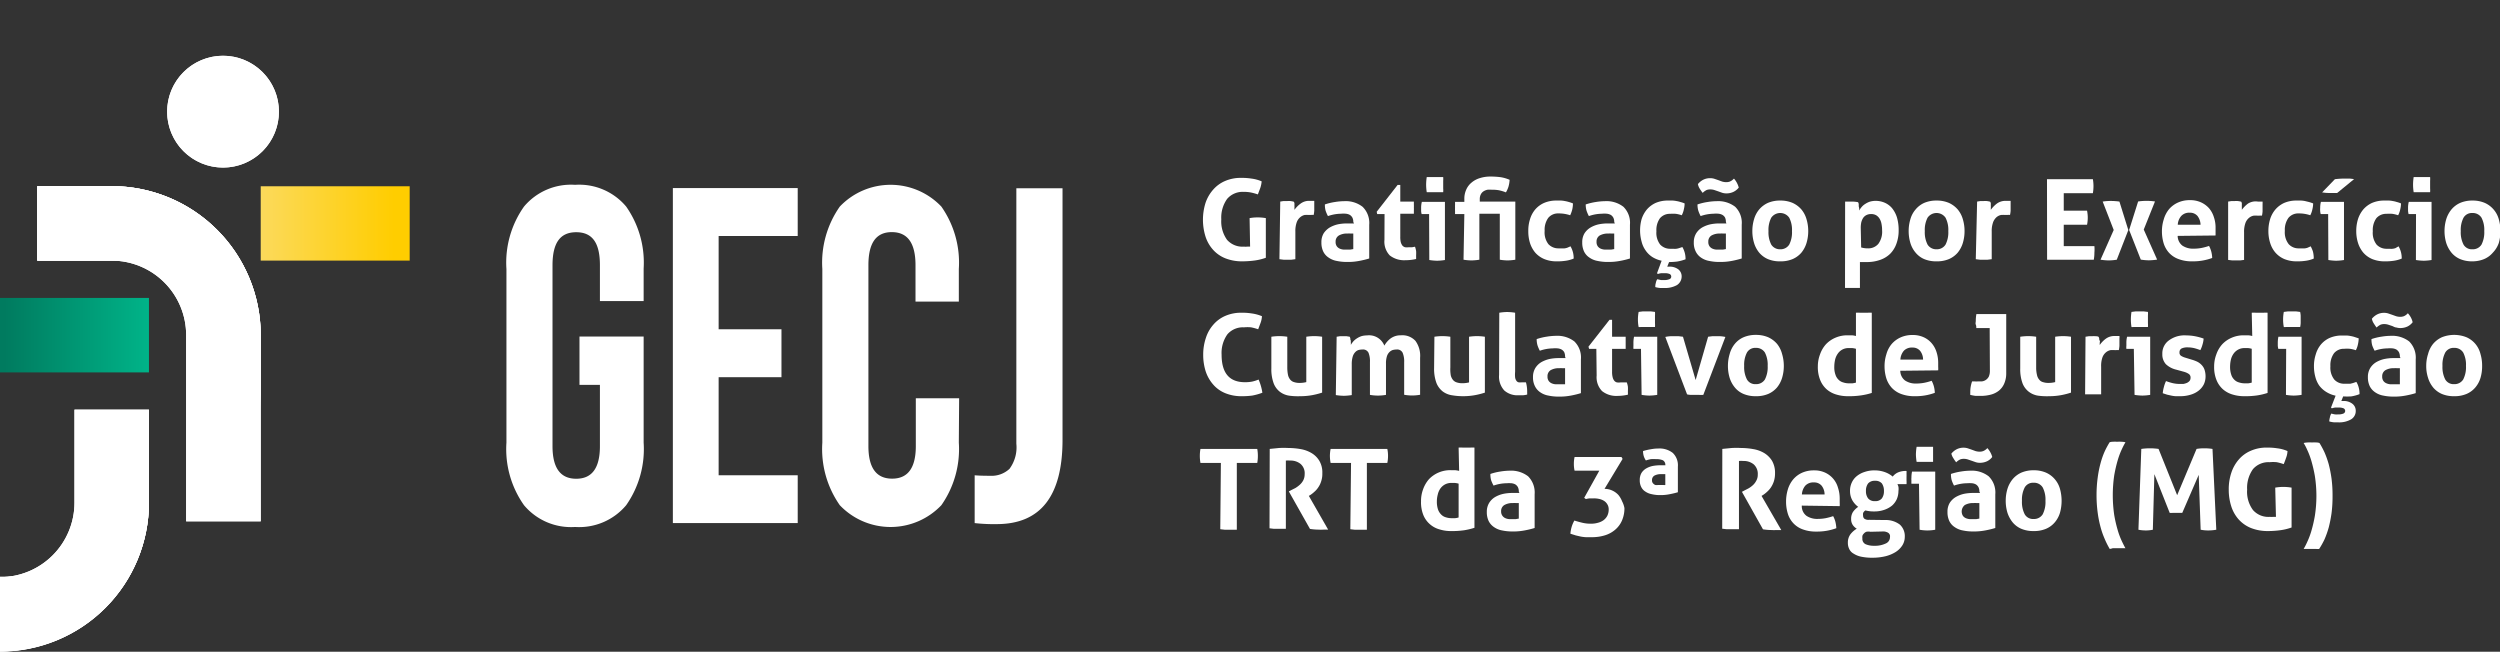 <svg id="Camada_1" data-name="Camada 1" xmlns="http://www.w3.org/2000/svg" xmlns:xlink="http://www.w3.org/1999/xlink" width="244.7" height="63.79" viewBox="0 0 244.7 63.79"><rect x="0" y="0" width="244.7" height="63.79" fill="#333333" stroke="none"/><defs><style>.cls-1{fill:#fff;}.cls-2{fill:none;}.cls-3{clip-path:url(#clip-path);}.cls-4{clip-path:url(#clip-path-2);}.cls-5{clip-path:url(#clip-path-3);}.cls-6{clip-path:url(#clip-path-4);}.cls-7{fill:url(#linear-gradient);}.cls-8{clip-path:url(#clip-path-5);}.cls-9{fill:url(#linear-gradient-2);}.cls-10{clip-path:url(#clip-path-6);}.cls-11{clip-path:url(#clip-path-7);}</style><clipPath id="clip-path" transform="translate(-1 1.73)"><path class="cls-1" d="M17.36,9.2a5.47,5.47,0,1,0,5.46-5.47A5.47,5.47,0,0,0,17.36,9.2"/></clipPath><clipPath id="clip-path-2" transform="translate(-1 1.73)"><path class="cls-1" d="M4.65,16.49v7.29h7.28a7.29,7.29,0,0,1,7.29,7.29V49.3h7.3V31.07A14.59,14.59,0,0,0,11.93,16.49Z"/></clipPath><clipPath id="clip-path-3" transform="translate(-1 1.73)"><path class="cls-1" d="M4.65,16.49v7.29h7.28c.26,0,.5,0,.75,0A14.57,14.57,0,0,1,26.52,38.36V31.07A14.59,14.59,0,0,0,11.93,16.49Z"/></clipPath><clipPath id="clip-path-4" transform="translate(-1 1.73)"><rect class="cls-2" x="1" y="27.43" width="14.58" height="7.29"/></clipPath><linearGradient id="linear-gradient" x1="-754.06" y1="585.1" x2="-752.6" y2="585.1" gradientTransform="matrix(9.62, 0, 0, -9.62, 7254.48, 5661.61)" gradientUnits="userSpaceOnUse"><stop offset="0" stop-color="#007b5f"/><stop offset="1" stop-color="#00b388"/></linearGradient><clipPath id="clip-path-5" transform="translate(-1 1.73)"><rect class="cls-2" x="26.52" y="16.49" width="14.58" height="7.29"/></clipPath><linearGradient id="linear-gradient-2" x1="-754.82" y1="585.27" x2="-753.35" y2="585.27" gradientTransform="matrix(9.83, 0, 0, -9.83, 7443.93, 5773.86)" gradientUnits="userSpaceOnUse"><stop offset="0" stop-color="#fbdb65"/><stop offset="1" stop-color="#ffcd00"/></linearGradient><clipPath id="clip-path-6" transform="translate(-1 1.73)"><path class="cls-1" d="M8.29,38.36v9.11A7.29,7.29,0,0,1,1,54.76v7.29A14.58,14.58,0,0,0,15.58,47.47V38.36Z"/></clipPath><clipPath id="clip-path-7" transform="translate(-1 1.73)"><path class="cls-1" d="M1.74,54.73c-.24,0-.49,0-.74,0v7.29A14.58,14.58,0,0,0,15.58,47.47V40.18A14.57,14.57,0,0,1,1.74,54.73"/></clipPath></defs><title>Logo-GECJ-TRT-RodapeMobile</title><path class="cls-1" d="M17.36,9.2a5.47,5.47,0,1,0,5.46-5.47A5.47,5.47,0,0,0,17.36,9.2" transform="translate(-1 1.73)"/><g class="cls-3"><rect class="cls-1" x="15.09" y="1.47" width="15.46" height="15.46" transform="translate(-0.82 20.57) rotate(-45)"/></g><path class="cls-1" d="M4.65,16.49v7.29h7.28a7.29,7.29,0,0,1,7.29,7.29V49.3h7.3V31.07A14.59,14.59,0,0,0,11.93,16.49Z" transform="translate(-1 1.73)"/><g class="cls-4"><rect class="cls-1" x="3.65" y="18.23" width="21.87" height="32.8"/></g><path class="cls-1" d="M4.65,16.49v7.29h7.28c.26,0,.5,0,.75,0A14.57,14.57,0,0,1,26.52,38.36V31.07A14.59,14.59,0,0,0,11.93,16.49Z" transform="translate(-1 1.73)"/><g class="cls-5"><rect class="cls-1" x="3.65" y="18.23" width="21.87" height="21.87"/></g><g class="cls-6"><rect class="cls-7" y="29.16" width="14.58" height="7.29"/></g><g class="cls-8"><rect class="cls-9" x="25.52" y="18.23" width="14.58" height="7.29"/></g><path class="cls-1" d="M8.29,38.36v9.11A7.29,7.29,0,0,1,1,54.76v7.29A14.58,14.58,0,0,0,15.58,47.47V38.36Z" transform="translate(-1 1.73)"/><g class="cls-10"><rect class="cls-1" y="40.1" width="14.58" height="23.69"/></g><path class="cls-1" d="M1.74,54.73c-.24,0-.49,0-.74,0v7.29A14.58,14.58,0,0,0,15.58,47.47V40.18A14.57,14.57,0,0,1,1.74,54.73" transform="translate(-1 1.73)"/><g class="cls-11"><rect class="cls-1" y="41.92" width="14.58" height="21.87"/></g><path class="cls-1" d="M64,31.21V41.6a9.57,9.57,0,0,1-1.71,6.12,6,6,0,0,1-5,2.13,6,6,0,0,1-5-2.13,9.51,9.51,0,0,1-1.72-6.12v-17a9.5,9.5,0,0,1,1.72-6.11,6,6,0,0,1,5-2.13,6,6,0,0,1,5,2.13A9.56,9.56,0,0,1,64,24.55v3.19H59.72V24.23C59.72,22.07,59,21,57.4,21s-2.32,1.08-2.32,3.24v17.7c0,2.13.77,3.19,2.32,3.19s2.32-1.06,2.32-3.19v-6h-2V31.21Z" transform="translate(-1 1.73)"/><path class="cls-1" d="M77.49,30.5v4.69H71.34v9.6h7.74v4.68H66.86V16.68H79.08v4.69H71.34V30.5Z" transform="translate(-1 1.73)"/><path class="cls-1" d="M94.85,41.6a9.57,9.57,0,0,1-1.71,6.12,6.86,6.86,0,0,1-9.94,0,9.57,9.57,0,0,1-1.71-6.12v-17a9.56,9.56,0,0,1,1.71-6.11,6.86,6.86,0,0,1,9.94,0,9.56,9.56,0,0,1,1.71,6.11v3.19H90.61V24.23c0-2.16-.77-3.24-2.32-3.24S86,22.07,86,24.23v17.7c0,2.13.77,3.19,2.32,3.19s2.32-1.06,2.32-3.19V37.25h4.24Z" transform="translate(-1 1.73)"/><path class="cls-1" d="M97.91,44.84a2.57,2.57,0,0,0,1.9-.68,3.53,3.53,0,0,0,.67-2.46v-25H105V41.32q0,8.25-6.44,8.25a16.68,16.68,0,0,1-2.16-.1V44.79C96.69,44.82,97.2,44.84,97.91,44.84Z" transform="translate(-1 1.73)"/><path class="cls-1" d="M123.31,19.62a4.29,4.29,0,0,1,.79-.07,4.56,4.56,0,0,1,.8.07V23.5a5.29,5.29,0,0,1-1.19.28,9.23,9.23,0,0,1-1.09.07,4.4,4.4,0,0,1-1.69-.3,3.2,3.2,0,0,1-1.21-.85,3.55,3.55,0,0,1-.73-1.29,5.54,5.54,0,0,1,0-3.26,3.77,3.77,0,0,1,.74-1.3,3.24,3.24,0,0,1,1.17-.86,3.86,3.86,0,0,1,1.59-.31,6.15,6.15,0,0,1,1,.07,3.7,3.7,0,0,1,1,.27,2.69,2.69,0,0,1-.13.64l-.24.64a5.27,5.27,0,0,0-.69-.19,3.51,3.51,0,0,0-.7-.06,2,2,0,0,0-1.62.69,3.14,3.14,0,0,0-.57,2,3.1,3.1,0,0,0,.56,2,2,2,0,0,0,1.65.67,1.72,1.72,0,0,0,.34,0l.27,0Z" transform="translate(-1 1.73)"/><path class="cls-1" d="M126.31,18l.31-.05H127a1.72,1.72,0,0,1,.32,0,2.84,2.84,0,0,1,.31.06.35.35,0,0,1,.07.15c0,.07,0,.15,0,.22a2,2,0,0,1,0,.24c0,.07,0,.14,0,.19a2.67,2.67,0,0,1,.6-.61,1.37,1.37,0,0,1,.87-.27h.26l.21,0,0,.25c0,.1,0,.2,0,.3s0,.26,0,.41a2.65,2.65,0,0,1-.06.42,1.12,1.12,0,0,0-.27,0h-.18a3.66,3.66,0,0,0-.42,0,1,1,0,0,0-.43.21,1.17,1.17,0,0,0-.35.49,2.52,2.52,0,0,0-.14.93v2.7l-.39.05h-.77l-.4-.05Z" transform="translate(-1 1.73)"/><path class="cls-1" d="M133.46,20a.89.89,0,0,0-.09-.43.75.75,0,0,0-.24-.26,1,1,0,0,0-.38-.12,2.6,2.6,0,0,0-.5,0,4,4,0,0,0-1.27.23,3.27,3.27,0,0,1-.23-.53,2.18,2.18,0,0,1-.07-.61,5.62,5.62,0,0,1,1-.24,6.12,6.12,0,0,1,.91-.08,2.69,2.69,0,0,1,1.78.55,2.21,2.21,0,0,1,.65,1.76v3.3a8.66,8.66,0,0,1-.94.23,5.83,5.83,0,0,1-1.24.11,4.74,4.74,0,0,1-1-.1,2,2,0,0,1-.8-.33,1.48,1.48,0,0,1-.52-.59,2,2,0,0,1-.18-.89,1.66,1.66,0,0,1,.22-.89,1.89,1.89,0,0,1,.59-.57,2.89,2.89,0,0,1,.79-.31,4.46,4.46,0,0,1,.88-.09l.71,0Zm0,1.13-.29,0a1.32,1.32,0,0,0-.27,0,1.58,1.58,0,0,0-.85.19.68.68,0,0,0-.32.62.7.7,0,0,0,.12.44.71.71,0,0,0,.29.23,1.18,1.18,0,0,0,.37.09h.33l.33,0,.29-.05Z" transform="translate(-1 1.73)"/><path class="cls-1" d="M136.52,19.22h-.72l-.05-.22,2.05-2.63h.26V18h1.33c0,.11,0,.21,0,.3a2.53,2.53,0,0,1,0,.28,2.71,2.71,0,0,1,0,.29c0,.1,0,.2,0,.32h-1.33v2.24a2.15,2.15,0,0,0,.05.55,1,1,0,0,0,.16.33.54.54,0,0,0,.26.16,1.28,1.28,0,0,0,.36,0l.33,0,.28-.05a2.09,2.09,0,0,1,.11.43,3.15,3.15,0,0,1,0,.4v.21s0,.1,0,.16a4.57,4.57,0,0,1-1.05.12,2.28,2.28,0,0,1-1.53-.47,1.94,1.94,0,0,1-.52-1.52Z" transform="translate(-1 1.73)"/><path class="cls-1" d="M140.88,19.22h-.73a1.34,1.34,0,0,1-.05-.3c0-.11,0-.21,0-.3a2.32,2.32,0,0,1,.07-.59h2.26v5.69a5.12,5.12,0,0,1-.77.07,5.24,5.24,0,0,1-.76-.07Zm-.23-2.14a4.71,4.71,0,0,1-.06-.74,4.91,4.91,0,0,1,.06-.74l.4,0h.8l.41,0a2.46,2.46,0,0,1,0,.37c0,.12,0,.24,0,.37s0,.24,0,.36a2.45,2.45,0,0,1,0,.38l-.4,0h-.8Z" transform="translate(-1 1.73)"/><path class="cls-1" d="M144.33,19.22h-.91c0-.12,0-.22,0-.32a2.71,2.71,0,0,1,0-.29,2.53,2.53,0,0,1,0-.28c0-.09,0-.19,0-.3h.91v-.27a2.16,2.16,0,0,1,.19-.94,1.83,1.83,0,0,1,.53-.69,2.24,2.24,0,0,1,.81-.43,3.37,3.37,0,0,1,1-.15,7.84,7.84,0,0,1,1,.06,3.57,3.57,0,0,1,.9.26,2.84,2.84,0,0,1-.11.67,2.58,2.58,0,0,1-.25.56,4.12,4.12,0,0,0-.7-.21,3.8,3.8,0,0,0-.69-.05,2.83,2.83,0,0,0-.41,0,1.16,1.16,0,0,0-.38.15.76.76,0,0,0-.27.29,1,1,0,0,0-.11.48V18h3.48v5.69a5.12,5.12,0,0,1-.77.07,5,5,0,0,1-.75-.07v-4.5h-2v4.5a5.24,5.24,0,0,1-.77.07,5.14,5.14,0,0,1-.78-.07Z" transform="translate(-1 1.73)"/><path class="cls-1" d="M154.72,22.38a2.26,2.26,0,0,1,.31,1.2,3.11,3.11,0,0,1-.83.22,5.13,5.13,0,0,1-.8.05,3.12,3.12,0,0,1-1.24-.22,2.46,2.46,0,0,1-.88-.62,2.78,2.78,0,0,1-.52-.94,3.81,3.81,0,0,1-.17-1.19,3.62,3.62,0,0,1,.17-1.16,2.64,2.64,0,0,1,.51-.95,2.46,2.46,0,0,1,.87-.64,3,3,0,0,1,1.2-.23h.44a2.3,2.3,0,0,1,.39.05,2.62,2.62,0,0,1,.38.09,3.34,3.34,0,0,1,.41.14,2.89,2.89,0,0,1-.06.56,3,3,0,0,1-.21.6,3.51,3.51,0,0,0-1.15-.18,1.23,1.23,0,0,0-1,.44,2,2,0,0,0-.35,1.27,1.87,1.87,0,0,0,.37,1.3,1.33,1.33,0,0,0,1,.41h.3l.27,0a1.31,1.31,0,0,0,.27-.06Z" transform="translate(-1 1.73)"/><path class="cls-1" d="M159,20a.89.89,0,0,0-.09-.43.75.75,0,0,0-.24-.26,1.06,1.06,0,0,0-.38-.12,2.6,2.6,0,0,0-.5,0,4,4,0,0,0-1.27.23,3.27,3.27,0,0,1-.23-.53,2.15,2.15,0,0,1-.08-.61,6,6,0,0,1,1-.24,6.11,6.11,0,0,1,.9-.08,2.7,2.7,0,0,1,1.79.55,2.2,2.2,0,0,1,.64,1.76v3.3a7.89,7.89,0,0,1-.93.23,5.9,5.9,0,0,1-1.24.11,4.67,4.67,0,0,1-1-.1,2,2,0,0,1-.8-.33,1.48,1.48,0,0,1-.52-.59,2,2,0,0,1-.18-.89,1.66,1.66,0,0,1,.22-.89,1.79,1.79,0,0,1,.59-.57,2.77,2.77,0,0,1,.79-.31,4.46,4.46,0,0,1,.88-.09l.71,0Zm0,1.13-.29,0a1.32,1.32,0,0,0-.27,0,1.64,1.64,0,0,0-.86.19.68.68,0,0,0-.31.62.7.7,0,0,0,.12.44.71.71,0,0,0,.29.23,1.18,1.18,0,0,0,.37.09h.33l.33,0,.29-.05Z" transform="translate(-1 1.73)"/><path class="cls-1" d="M163.64,23.79a2.82,2.82,0,0,1-.92-.37,2.33,2.33,0,0,1-.65-.64,2.5,2.5,0,0,1-.39-.86,4.13,4.13,0,0,1,0-2.2,2.82,2.82,0,0,1,.52-.95,2.52,2.52,0,0,1,.86-.64,3,3,0,0,1,1.2-.23h.45a2.6,2.6,0,0,1,.39.05,2.49,2.49,0,0,1,.37.09,3,3,0,0,1,.42.14,2.32,2.32,0,0,1-.07.56,2.14,2.14,0,0,1-.21.6,3.12,3.12,0,0,0-.57-.14,3.32,3.32,0,0,0-.57,0,1.25,1.25,0,0,0-1,.44,2,2,0,0,0-.34,1.27,1.87,1.87,0,0,0,.37,1.3,1.32,1.32,0,0,0,1,.41h.3a1.12,1.12,0,0,0,.27,0,1.31,1.31,0,0,0,.27-.06l.33-.11a2.26,2.26,0,0,1,.31,1.2,4.39,4.39,0,0,1-.82.22,6.56,6.56,0,0,1-.79.05l-.18.45h.18a1.39,1.39,0,0,1,.91.27.87.87,0,0,1,.32.69,1,1,0,0,1-.47.85,2.38,2.38,0,0,1-1.23.28h-.39a2.32,2.32,0,0,1-.49-.09c0-.11,0-.24.05-.39a1,1,0,0,1,.14-.38l.36.08.33,0a1.14,1.14,0,0,0,.49-.08.26.26,0,0,0,.19-.26.27.27,0,0,0-.18-.26,1.17,1.17,0,0,0-.46-.07l-.33,0a1.54,1.54,0,0,0-.34.08l-.08-.08Z" transform="translate(-1 1.73)"/><path class="cls-1" d="M169.93,20a1,1,0,0,0-.08-.43.69.69,0,0,0-.25-.26,1,1,0,0,0-.38-.12,2.53,2.53,0,0,0-.5,0,4,4,0,0,0-1.26.23,3.27,3.27,0,0,1-.23-.53,2.15,2.15,0,0,1-.08-.61,5.72,5.72,0,0,1,1-.24,5.88,5.88,0,0,1,.9-.08,2.72,2.72,0,0,1,1.79.55,2.2,2.2,0,0,1,.64,1.76v3.3a9,9,0,0,1-.93.23,5.93,5.93,0,0,1-1.25.11,4.64,4.64,0,0,1-1-.1,2,2,0,0,1-.81-.33,1.53,1.53,0,0,1-.51-.59,1.86,1.86,0,0,1-.19-.89,1.66,1.66,0,0,1,.23-.89,1.76,1.76,0,0,1,.58-.57,3,3,0,0,1,.8-.31,4.38,4.38,0,0,1,.88-.09l.7,0Zm-2.74-3.71a1.65,1.65,0,0,1,.49-.41,1.49,1.49,0,0,1,.71-.17,1.4,1.4,0,0,1,.41.06l.38.13.38.14a1.4,1.4,0,0,0,.41.06,1,1,0,0,0,.35-.06,1.18,1.18,0,0,0,.4-.29,2.18,2.18,0,0,1,.47.88,1.45,1.45,0,0,1-.5.41,1.58,1.58,0,0,1-.71.16,1.4,1.4,0,0,1-.41-.06l-.39-.14-.38-.13a1.34,1.34,0,0,0-.4-.06,1,1,0,0,0-.36.06,1.43,1.43,0,0,0-.38.28,3.81,3.81,0,0,1-.29-.41A1.25,1.25,0,0,1,167.19,16.27Zm2.74,4.84-.28,0a1.42,1.42,0,0,0-.28,0,1.6,1.6,0,0,0-.85.19.68.68,0,0,0-.31.62.7.7,0,0,0,.12.44.71.71,0,0,0,.29.23,1.06,1.06,0,0,0,.36.09h.34l.33,0,.28-.05Z" transform="translate(-1 1.73)"/><path class="cls-1" d="M175.25,23.85a3,3,0,0,1-1.21-.22,2.33,2.33,0,0,1-.85-.63,2.74,2.74,0,0,1-.5-.94,4,4,0,0,1-.17-1.17,4,4,0,0,1,.17-1.17,2.61,2.61,0,0,1,.5-.95,2.48,2.48,0,0,1,.85-.64,3,3,0,0,1,1.21-.23,3,3,0,0,1,1.21.23,2.52,2.52,0,0,1,.86.64,2.61,2.61,0,0,1,.5.95,4,4,0,0,1,.17,1.17,4,4,0,0,1-.17,1.17,2.74,2.74,0,0,1-.5.94,2.37,2.37,0,0,1-.86.63A3,3,0,0,1,175.25,23.85Zm0-1.18a1,1,0,0,0,.88-.46,2.63,2.63,0,0,0,.27-1.32,2.59,2.59,0,0,0-.27-1.31,1.07,1.07,0,0,0-1.76,0,2.59,2.59,0,0,0-.27,1.31,2.63,2.63,0,0,0,.27,1.32A1,1,0,0,0,175.25,22.67Z" transform="translate(-1 1.73)"/><path class="cls-1" d="M181.6,18l.31,0h.33a3.36,3.36,0,0,1,.63.06.91.91,0,0,1,.06.16,1.55,1.55,0,0,1,0,.23,2,2,0,0,1,.05.24c0,.07,0,.14,0,.19a1.82,1.82,0,0,1,.24-.35,1.49,1.49,0,0,1,.35-.3,1.88,1.88,0,0,1,.45-.22,2,2,0,0,1,.56-.08,2.21,2.21,0,0,1,.89.18,2,2,0,0,1,.72.53,2.75,2.75,0,0,1,.48.9,4.34,4.34,0,0,1,.17,1.27,3.71,3.71,0,0,1-.21,1.29,2.67,2.67,0,0,1-.61,1,2.63,2.63,0,0,1-1,.61,3.81,3.81,0,0,1-1.3.21h-.37l-.3,0v2.53l-.4,0H182l-.41,0Zm1.57,4.49a2.29,2.29,0,0,0,.68.09,1.28,1.28,0,0,0,1-.44,2,2,0,0,0,.37-1.33,3.06,3.06,0,0,0-.06-.63,1.46,1.46,0,0,0-.19-.51,1,1,0,0,0-.33-.33,1,1,0,0,0-.5-.12,1,1,0,0,0-.47.11.84.84,0,0,0-.31.28,1.5,1.5,0,0,0-.18.43,2.76,2.76,0,0,0-.05.51Z" transform="translate(-1 1.73)"/><path class="cls-1" d="M190.55,23.85a3,3,0,0,1-1.21-.22,2.22,2.22,0,0,1-.84-.63,2.6,2.6,0,0,1-.51-.94,4,4,0,0,1-.17-1.17,4,4,0,0,1,.17-1.17,2.48,2.48,0,0,1,.51-.95,2.35,2.35,0,0,1,.84-.64,3,3,0,0,1,1.21-.23,3,3,0,0,1,1.21.23,2.52,2.52,0,0,1,.86.64,2.61,2.61,0,0,1,.5.95,4,4,0,0,1,.17,1.17,4,4,0,0,1-.17,1.17,2.74,2.74,0,0,1-.5.94,2.37,2.37,0,0,1-.86.63A3,3,0,0,1,190.55,23.85Zm0-1.18a1,1,0,0,0,.88-.46,2.63,2.63,0,0,0,.27-1.32,2.59,2.59,0,0,0-.27-1.31,1.07,1.07,0,0,0-1.76,0,2.59,2.59,0,0,0-.27,1.31,2.63,2.63,0,0,0,.27,1.32A1,1,0,0,0,190.55,22.67Z" transform="translate(-1 1.73)"/><path class="cls-1" d="M194.52,18l.31-.05h.33a1.72,1.72,0,0,1,.32,0,2.84,2.84,0,0,1,.31.06.35.35,0,0,1,.07.15c0,.07,0,.15,0,.22a2,2,0,0,1,0,.24c0,.07,0,.14,0,.19a2.84,2.84,0,0,1,.59-.61,1.42,1.42,0,0,1,.88-.27h.26l.21,0,0,.25c0,.1,0,.2,0,.3s0,.26,0,.41a2.65,2.65,0,0,1-.06.42,1.12,1.12,0,0,0-.27,0h-.18a3.66,3.66,0,0,0-.42,0,1,1,0,0,0-.44.21,1.25,1.25,0,0,0-.34.49,2.52,2.52,0,0,0-.14.93v2.7l-.4.05h-.76l-.4-.05Z" transform="translate(-1 1.73)"/><path class="cls-1" d="M201.36,15.81h4.49a3.79,3.79,0,0,1,.06.67,4,4,0,0,1-.06.7H203v1.71h2.28a3.44,3.44,0,0,1,0,1.38H203v2.09h3A3.71,3.71,0,0,1,206,23a3.85,3.85,0,0,1-.06.69h-4.57Z" transform="translate(-1 1.73)"/><path class="cls-1" d="M207.89,20.78,206.81,18a4.92,4.92,0,0,1,.8-.06,5.93,5.93,0,0,1,.84.06l.87,2.79-1.13,2.9a5.14,5.14,0,0,1-.78.07,5.78,5.78,0,0,1-.81-.07Zm1.51,0,.88-2.79a5.77,5.77,0,0,1,.85-.06,5.29,5.29,0,0,1,.8.06l-1.1,2.75,1.31,2.94a6,6,0,0,1-.81.07,5.39,5.39,0,0,1-.79-.07Z" transform="translate(-1 1.73)"/><path class="cls-1" d="M214.15,21.36a1.21,1.21,0,0,0,.46.95,1.87,1.87,0,0,0,1.11.3,4.06,4.06,0,0,0,.76-.07,5.33,5.33,0,0,0,.74-.2,2.55,2.55,0,0,1,.21.52,2.84,2.84,0,0,1,.1.66,5.37,5.37,0,0,1-1.94.33,3.64,3.64,0,0,1-1.35-.22,2.36,2.36,0,0,1-.93-.61,2.51,2.51,0,0,1-.53-.93,4,4,0,0,1-.17-1.17,3.79,3.79,0,0,1,.18-1.18,2.78,2.78,0,0,1,.52-1,2.52,2.52,0,0,1,.86-.64,2.78,2.78,0,0,1,1.19-.24,2.54,2.54,0,0,1,1.06.21,2.39,2.39,0,0,1,.79.57,2.45,2.45,0,0,1,.48.87,3.12,3.12,0,0,1,.17,1.07c0,.14,0,.28,0,.41s0,.25,0,.33Zm2.24-1.09a1.46,1.46,0,0,0-.3-.86.94.94,0,0,0-.75-.32,1.05,1.05,0,0,0-.83.31,1.39,1.39,0,0,0-.35.87Z" transform="translate(-1 1.73)"/><path class="cls-1" d="M219.09,18l.32-.05h.32a1.67,1.67,0,0,1,.32,0,3,3,0,0,1,.32.06.57.57,0,0,1,.06.15c0,.07,0,.15,0,.22s0,.16,0,.24a1.54,1.54,0,0,1,0,.19,2.89,2.89,0,0,1,.6-.61A1.4,1.4,0,0,1,222,18h.25l.21,0a1.9,1.9,0,0,1,0,.25c0,.1,0,.2,0,.3s0,.26,0,.41a2.65,2.65,0,0,1-.06.42,1.12,1.12,0,0,0-.27,0H222a3.29,3.29,0,0,0-.42,0,1,1,0,0,0-.44.21,1.17,1.17,0,0,0-.35.49,2.52,2.52,0,0,0-.14.93v2.7l-.39.05h-.77l-.4-.05Z" transform="translate(-1 1.73)"/><path class="cls-1" d="M227.17,22.38a3,3,0,0,1,.22.51,2.78,2.78,0,0,1,.08.69,3,3,0,0,1-.82.22,5.29,5.29,0,0,1-.8.05,3.17,3.17,0,0,1-1.25-.22,2.42,2.42,0,0,1-.87-.62,2.62,2.62,0,0,1-.52-.94,3.8,3.8,0,0,1-.18-1.19,3.92,3.92,0,0,1,.17-1.16,2.66,2.66,0,0,1,.52-.95,2.52,2.52,0,0,1,.86-.64,3,3,0,0,1,1.2-.23h.45a2.6,2.6,0,0,1,.39.05l.37.09a4.11,4.11,0,0,1,.42.14,2.32,2.32,0,0,1-.07.56,2.14,2.14,0,0,1-.21.6,3.4,3.4,0,0,0-1.14-.18,1.23,1.23,0,0,0-1,.44,2,2,0,0,0-.35,1.27,1.87,1.87,0,0,0,.38,1.3,1.3,1.3,0,0,0,1,.41h.3l.27,0a1.31,1.31,0,0,0,.27-.06Z" transform="translate(-1 1.73)"/><path class="cls-1" d="M228.88,19.22h-.73a1.34,1.34,0,0,1-.05-.3,1.62,1.62,0,0,1,0-.3,2.32,2.32,0,0,1,.07-.59h2.26v5.69a5.12,5.12,0,0,1-.77.07,5.24,5.24,0,0,1-.76-.07Zm.66-3.41a7.52,7.52,0,0,1,1-.06H231l.42.05-1.66,1.36-.34,0-.41,0a4.37,4.37,0,0,1-.72-.06Z" transform="translate(-1 1.73)"/><path class="cls-1" d="M235.77,22.38a2.26,2.26,0,0,1,.31,1.2,3.21,3.21,0,0,1-.83.22,5.21,5.21,0,0,1-.8.05,3.21,3.21,0,0,1-1.25-.22,2.42,2.42,0,0,1-.87-.62,2.78,2.78,0,0,1-.52-.94,3.8,3.8,0,0,1-.18-1.19,3.92,3.92,0,0,1,.17-1.16,2.82,2.82,0,0,1,.52-.95,2.52,2.52,0,0,1,.86-.64,3,3,0,0,1,1.2-.23h.45a2.6,2.6,0,0,1,.39.05,2.49,2.49,0,0,1,.37.09,3,3,0,0,1,.42.14,2.32,2.32,0,0,1-.07.56,2.14,2.14,0,0,1-.21.6,3.12,3.12,0,0,0-.57-.14,3.32,3.32,0,0,0-.57,0,1.25,1.25,0,0,0-1,.44,2,2,0,0,0-.34,1.27,1.87,1.87,0,0,0,.37,1.3,1.32,1.32,0,0,0,1,.41h.3a1.12,1.12,0,0,0,.27,0,1.31,1.31,0,0,0,.27-.06Z" transform="translate(-1 1.73)"/><path class="cls-1" d="M237.48,19.22h-.73a2.34,2.34,0,0,1-.05-.3c0-.11,0-.21,0-.3a2.32,2.32,0,0,1,.07-.59H239v5.69a5.12,5.12,0,0,1-.77.07,5.24,5.24,0,0,1-.76-.07Zm-.23-2.14a4.71,4.71,0,0,1-.06-.74,4.91,4.91,0,0,1,.06-.74l.4,0h.8l.41,0a2.46,2.46,0,0,1,0,.37c0,.12,0,.24,0,.37s0,.24,0,.36a2.45,2.45,0,0,1,0,.38l-.4,0h-.8Z" transform="translate(-1 1.73)"/><path class="cls-1" d="M243,23.85a3,3,0,0,1-1.2-.22,2.25,2.25,0,0,1-.85-.63,2.94,2.94,0,0,1-.51-.94,4,4,0,0,1-.17-1.17,4,4,0,0,1,.17-1.17,2.79,2.79,0,0,1,.51-.95,2.39,2.39,0,0,1,.85-.64,3,3,0,0,1,1.2-.23,3,3,0,0,1,1.21.23,2.42,2.42,0,0,1,.86.64,2.48,2.48,0,0,1,.51.95,4,4,0,0,1,.16,1.17,4,4,0,0,1-.16,1.17A2.6,2.6,0,0,1,245,23a2.29,2.29,0,0,1-.86.63A3,3,0,0,1,243,23.85Zm0-1.18a1,1,0,0,0,.89-.46,2.63,2.63,0,0,0,.27-1.32,2.59,2.59,0,0,0-.27-1.31,1,1,0,0,0-.89-.46.94.94,0,0,0-.87.46,2.59,2.59,0,0,0-.27,1.31,2.63,2.63,0,0,0,.27,1.32A.94.94,0,0,0,243,22.67Z" transform="translate(-1 1.73)"/><path class="cls-1" d="M124.19,35.42a4.88,4.88,0,0,1,.23.64,4.69,4.69,0,0,1,.14.65,5.54,5.54,0,0,1-1,.28,7.47,7.47,0,0,1-1,.06,4.14,4.14,0,0,1-1.64-.3,3.09,3.09,0,0,1-1.18-.85,3.71,3.71,0,0,1-.73-1.29,5.31,5.31,0,0,1-.24-1.63,5.06,5.06,0,0,1,.26-1.63,3.6,3.6,0,0,1,.73-1.3,3.24,3.24,0,0,1,1.17-.86,3.86,3.86,0,0,1,1.59-.31,5.94,5.94,0,0,1,1,.07,4,4,0,0,1,1,.27,2.28,2.28,0,0,1-.13.64l-.24.64a5.27,5.27,0,0,0-.69-.19,3.58,3.58,0,0,0-.7,0,2,2,0,0,0-1.62.68,3.14,3.14,0,0,0-.57,2c0,1.79.76,2.69,2.28,2.69a3.69,3.69,0,0,0,.71-.06A3.91,3.91,0,0,0,124.19,35.42Z" transform="translate(-1 1.73)"/><path class="cls-1" d="M125.44,31.23a5.1,5.1,0,0,1,1.56,0v3a3.64,3.64,0,0,0,.07.74,1.1,1.1,0,0,0,.22.46.75.75,0,0,0,.37.24,1.62,1.62,0,0,0,.52.08,2.59,2.59,0,0,0,.68-.08V31.23a5,5,0,0,1,1.55,0V36.7a7.59,7.59,0,0,1-.93.24,6.61,6.61,0,0,1-1.2.11A6.21,6.21,0,0,1,127.2,37a2,2,0,0,1-.91-.37,1.92,1.92,0,0,1-.62-.83,4,4,0,0,1-.23-1.47Z" transform="translate(-1 1.73)"/><path class="cls-1" d="M131.83,31.23l.31-.05h.67l.3.05a.91.91,0,0,1,.06.16c0,.07,0,.15.05.22a1.57,1.57,0,0,0,0,.23,1.37,1.37,0,0,1,0,.19,2.19,2.19,0,0,1,.23-.33,1.72,1.72,0,0,1,.35-.3,2,2,0,0,1,.44-.22,1.94,1.94,0,0,1,.56-.08,1.61,1.61,0,0,1,1.7,1,2.3,2.3,0,0,1,.62-.71,1.67,1.67,0,0,1,1-.3,1.74,1.74,0,0,1,1.42.54,2.48,2.48,0,0,1,.46,1.66v3.62a4.38,4.38,0,0,1-1.56,0V33.71a2.17,2.17,0,0,0-.15-.91.59.59,0,0,0-.6-.32,1.57,1.57,0,0,0-.37.05.84.84,0,0,0-.33.21,1,1,0,0,0-.24.41,2.29,2.29,0,0,0-.09.7v3.07a4.44,4.44,0,0,1-1.57,0V33.71a2.19,2.19,0,0,0-.14-.91.59.59,0,0,0-.6-.32,1.65,1.65,0,0,0-.38.05.77.77,0,0,0-.33.22,1.08,1.08,0,0,0-.24.44,2.56,2.56,0,0,0-.09.75v3a5.14,5.14,0,0,1-.78.07,5.38,5.38,0,0,1-.78-.07Z" transform="translate(-1 1.73)"/><path class="cls-1" d="M141.4,31.23a5.22,5.22,0,0,1,.78-.06,5.12,5.12,0,0,1,.78.06v3A3.64,3.64,0,0,0,143,35a1.1,1.1,0,0,0,.22.46.75.75,0,0,0,.37.24,1.62,1.62,0,0,0,.52.08,2.59,2.59,0,0,0,.68-.08V31.23a5.19,5.19,0,0,1,.77-.06,5.12,5.12,0,0,1,.78.06V36.7a7.59,7.59,0,0,1-.93.24,6.61,6.61,0,0,1-1.2.11,6.3,6.3,0,0,1-1.08-.09,2,2,0,0,1-.91-.37,2,2,0,0,1-.62-.83,4,4,0,0,1-.23-1.47Z" transform="translate(-1 1.73)"/><path class="cls-1" d="M147.75,28.88a5.14,5.14,0,0,1,.78-.07,5.24,5.24,0,0,1,.77.07v5.78a2.81,2.81,0,0,0,0,.55.71.71,0,0,0,.12.32.37.37,0,0,0,.21.16,1.06,1.06,0,0,0,.33,0h.19l.21,0a3.39,3.39,0,0,1,.12.88v.16a1,1,0,0,1,0,.16,2.27,2.27,0,0,1-.43.07l-.45,0a1.94,1.94,0,0,1-1.36-.47,2,2,0,0,1-.51-1.52Z" transform="translate(-1 1.73)"/><path class="cls-1" d="M154.19,33.18a1.06,1.06,0,0,0-.08-.43.69.69,0,0,0-.25-.26,1,1,0,0,0-.38-.12,2.53,2.53,0,0,0-.5,0,4,4,0,0,0-1.26.23,3.27,3.27,0,0,1-.23-.53,2.15,2.15,0,0,1-.08-.61,5.72,5.72,0,0,1,1-.24,5.88,5.88,0,0,1,.9-.08,2.72,2.72,0,0,1,1.79.55,2.2,2.2,0,0,1,.64,1.76v3.3a9,9,0,0,1-.93.23,5.93,5.93,0,0,1-1.25.11,4.64,4.64,0,0,1-1-.1,2,2,0,0,1-.81-.33,1.53,1.53,0,0,1-.51-.59,1.86,1.86,0,0,1-.19-.89,1.66,1.66,0,0,1,.23-.89,1.76,1.76,0,0,1,.58-.57,3,3,0,0,1,.8-.31,4.38,4.38,0,0,1,.88-.09l.7,0Zm0,1.13-.28,0a1.42,1.42,0,0,0-.28,0,1.6,1.6,0,0,0-.85.19.68.68,0,0,0-.31.62.7.7,0,0,0,.12.44.71.71,0,0,0,.29.23,1.06,1.06,0,0,0,.36.09h.34l.33,0,.28,0Z" transform="translate(-1 1.73)"/><path class="cls-1" d="M157.25,32.42h-.71l-.06-.22,2.06-2.63h.25v1.66h1.33c0,.11,0,.21,0,.3s0,.18,0,.28,0,.2,0,.29,0,.2,0,.32h-1.33v2.24a2.09,2.09,0,0,0,.06.55.85.85,0,0,0,.16.33.51.51,0,0,0,.25.16,1.4,1.4,0,0,0,.37,0l.32,0,.28,0a2.09,2.09,0,0,1,.11.43,3.37,3.37,0,0,1,0,.4c0,.08,0,.15,0,.21a1,1,0,0,1,0,.16,4.42,4.42,0,0,1-1,.12,2.24,2.24,0,0,1-1.53-.47,1.94,1.94,0,0,1-.53-1.52Z" transform="translate(-1 1.73)"/><path class="cls-1" d="M161.62,32.42h-.74a2.34,2.34,0,0,1,0-.3c0-.11,0-.21,0-.3a2.88,2.88,0,0,1,.06-.59h2.27v5.69a5.24,5.24,0,0,1-.77.07,5.11,5.11,0,0,1-.76-.07Zm-.23-2.14a3.78,3.78,0,0,1-.07-.74,3.93,3.93,0,0,1,.07-.74l.4-.05h.8l.4.05a2.52,2.52,0,0,1,0,.37c0,.12,0,.25,0,.37s0,.24,0,.36a2.47,2.47,0,0,1,0,.38l-.4,0h-.8Z" transform="translate(-1 1.73)"/><path class="cls-1" d="M164,31.25a3.2,3.2,0,0,1,.49-.07h.83l.41.05,1.24,4.24,1.22-4.24.4-.05h.8a3.59,3.59,0,0,1,.49.07l-2.16,5.67a3.13,3.13,0,0,1-.44,0l-.38,0-.38,0a1.6,1.6,0,0,1-.39-.05Z" transform="translate(-1 1.73)"/><path class="cls-1" d="M172.86,37.05a3,3,0,0,1-1.2-.22,2.18,2.18,0,0,1-.85-.63,2.76,2.76,0,0,1-.51-.94,4,4,0,0,1-.17-1.17,4,4,0,0,1,.17-1.17,2.63,2.63,0,0,1,.51-1,2.3,2.3,0,0,1,.85-.64,3,3,0,0,1,1.2-.23,3,3,0,0,1,1.21.23,2.52,2.52,0,0,1,.86.64,2.61,2.61,0,0,1,.5,1,4,4,0,0,1,.17,1.17,4,4,0,0,1-.17,1.17,2.74,2.74,0,0,1-.5.94,2.37,2.37,0,0,1-.86.63A3,3,0,0,1,172.86,37.05Zm0-1.18a1,1,0,0,0,.89-.46,2.63,2.63,0,0,0,.27-1.32,2.59,2.59,0,0,0-.27-1.31,1,1,0,0,0-.89-.46.93.93,0,0,0-.87.46,2.59,2.59,0,0,0-.27,1.31,2.63,2.63,0,0,0,.27,1.32A.93.93,0,0,0,172.86,35.87Z" transform="translate(-1 1.73)"/><path class="cls-1" d="M182.66,28.88a2.58,2.58,0,0,1,.39,0h.77a2.58,2.58,0,0,1,.39,0v7.85a6.15,6.15,0,0,1-1.05.24,8,8,0,0,1-1.29.08,3.79,3.79,0,0,1-1.12-.16,2.51,2.51,0,0,1-.94-.5,2.41,2.41,0,0,1-.64-.9,3.34,3.34,0,0,1-.24-1.34,3.29,3.29,0,0,1,.21-1.18,2.88,2.88,0,0,1,.58-1,2.76,2.76,0,0,1,.92-.64,2.92,2.92,0,0,1,1.2-.24l.41,0a1.85,1.85,0,0,1,.41.07Zm0,3.53a2.23,2.23,0,0,0-.36-.07l-.34,0a1.25,1.25,0,0,0-1.08.55,1.71,1.71,0,0,0-.26.58,3.19,3.19,0,0,0-.08.7,2.14,2.14,0,0,0,.11.76,1.17,1.17,0,0,0,.3.5,1,1,0,0,0,.46.27,1.7,1.7,0,0,0,.57.09l.34,0a2.58,2.58,0,0,0,.34-.07Z" transform="translate(-1 1.73)"/><path class="cls-1" d="M187,34.56a1.21,1.21,0,0,0,.46.95,1.86,1.86,0,0,0,1.1.3,4.08,4.08,0,0,0,.77-.07,5.33,5.33,0,0,0,.74-.2,2.55,2.55,0,0,1,.21.52,2.84,2.84,0,0,1,.1.66,5.37,5.37,0,0,1-1.94.33,3.69,3.69,0,0,1-1.36-.22,2.39,2.39,0,0,1-.92-.61,2.51,2.51,0,0,1-.53-.93,4,4,0,0,1-.17-1.17,3.79,3.79,0,0,1,.18-1.18,2.62,2.62,0,0,1,.52-1,2.52,2.52,0,0,1,.86-.64,2.78,2.78,0,0,1,1.19-.24,2.54,2.54,0,0,1,1.06.21,2.25,2.25,0,0,1,.78.57,2.4,2.4,0,0,1,.49.87,3.38,3.38,0,0,1,.17,1.07c0,.14,0,.28,0,.41a2.11,2.11,0,0,1,0,.33Zm2.23-1.09a1.39,1.39,0,0,0-.29-.86.94.94,0,0,0-.75-.32,1.07,1.07,0,0,0-.84.31,1.44,1.44,0,0,0-.34.87Z" transform="translate(-1 1.73)"/><path class="cls-1" d="M195.75,30.38h-1.31c0-.11,0-.22-.05-.34s0-.24,0-.36a3.63,3.63,0,0,1,.06-.67h2.92v5.81a2.46,2.46,0,0,1-.2,1,1.8,1.8,0,0,1-.52.69,2.14,2.14,0,0,1-.8.39,3.84,3.84,0,0,1-1,.12l-.47,0a4.15,4.15,0,0,1-.53-.1.77.77,0,0,1,0-.15V36.6a3,3,0,0,1,.18-1l.27,0a.92.92,0,0,0,.29,0l.4,0a.88.88,0,0,0,.38-.14.91.91,0,0,0,.29-.32,1.41,1.41,0,0,0,.11-.61Z" transform="translate(-1 1.73)"/><path class="cls-1" d="M198.74,31.23a5.32,5.32,0,0,1,.78-.06,5.12,5.12,0,0,1,.78.06v3a3,3,0,0,0,.08.74,1,1,0,0,0,.22.46.68.68,0,0,0,.36.24,1.62,1.62,0,0,0,.52.08,2.59,2.59,0,0,0,.68-.08V31.23a5.19,5.19,0,0,1,.77-.06,5.12,5.12,0,0,1,.78.06V36.7a7.59,7.59,0,0,1-.93.24,6.61,6.61,0,0,1-1.2.11A6.38,6.38,0,0,1,200.5,37a2,2,0,0,1-.9-.37,1.93,1.93,0,0,1-.63-.83,4,4,0,0,1-.23-1.47Z" transform="translate(-1 1.73)"/><path class="cls-1" d="M205.13,31.23l.32-.05h.32a1.83,1.83,0,0,1,.33,0c.1,0,.21,0,.31.06a.77.77,0,0,1,.06.15c0,.07,0,.15.05.22s0,.16,0,.24,0,.14,0,.19a2.62,2.62,0,0,1,.59-.61,1.4,1.4,0,0,1,.88-.27h.25l.21,0a1,1,0,0,1,0,.25c0,.1,0,.2,0,.3s0,.26,0,.41a2.65,2.65,0,0,1-.06.42,1.12,1.12,0,0,0-.27,0H208a3.29,3.29,0,0,0-.42,0,1,1,0,0,0-.44.21,1.17,1.17,0,0,0-.35.49,2.55,2.55,0,0,0-.13.93v2.7l-.4,0h-.77l-.4,0Z" transform="translate(-1 1.73)"/><path class="cls-1" d="M209.86,32.42h-.73a1.34,1.34,0,0,1,0-.3c0-.11,0-.21,0-.3a2.32,2.32,0,0,1,.07-.59h2.26v5.69a5.12,5.12,0,0,1-.77.07,5.24,5.24,0,0,1-.76-.07Zm-.23-2.14a4.71,4.71,0,0,1-.06-.74,4.91,4.91,0,0,1,.06-.74l.4-.05h.8l.41.05a2.46,2.46,0,0,1,0,.37c0,.12,0,.25,0,.37s0,.24,0,.36a2.45,2.45,0,0,1,0,.38l-.4,0H210Z" transform="translate(-1 1.73)"/><path class="cls-1" d="M214,34.45a2.21,2.21,0,0,1-1-.53,1.4,1.4,0,0,1-.35-1,1.56,1.56,0,0,1,.6-1.3A2.56,2.56,0,0,1,215,31.1a4.69,4.69,0,0,1,.84.08,5.67,5.67,0,0,1,.85.23,2.54,2.54,0,0,1-.11.59,2.77,2.77,0,0,1-.21.54,5.65,5.65,0,0,0-.58-.19,2.93,2.93,0,0,0-.67-.08,1.35,1.35,0,0,0-.59.11.4.4,0,0,0-.2.37.37.37,0,0,0,.14.34,1.6,1.6,0,0,0,.43.19l.62.19a3.64,3.64,0,0,1,.56.21,1.51,1.51,0,0,1,.42.32,1.23,1.23,0,0,1,.28.46,2.1,2.1,0,0,1,.1.67,1.8,1.8,0,0,1-.17.76,1.82,1.82,0,0,1-.5.61,2.3,2.3,0,0,1-.78.4,3.41,3.41,0,0,1-1,.15h-.48a3,3,0,0,1-.43-.06l-.4-.09-.43-.14a3.16,3.16,0,0,1,.11-.6,3,3,0,0,1,.21-.59,5.35,5.35,0,0,0,.69.21,3,3,0,0,0,.68.07l.33,0a1.91,1.91,0,0,0,.34-.1.83.83,0,0,0,.26-.19.49.49,0,0,0,.1-.3.42.42,0,0,0-.16-.38,1.58,1.58,0,0,0-.45-.21Z" transform="translate(-1 1.73)"/><path class="cls-1" d="M221.4,28.88a2.58,2.58,0,0,1,.39,0h.77a2.58,2.58,0,0,1,.39,0v7.85a6.15,6.15,0,0,1-1,.24,7.93,7.93,0,0,1-1.29.08,3.79,3.79,0,0,1-1.12-.16,2.51,2.51,0,0,1-.94-.5,2.41,2.41,0,0,1-.64-.9,3.34,3.34,0,0,1-.24-1.34,3.29,3.29,0,0,1,.21-1.18,2.88,2.88,0,0,1,.58-1,2.76,2.76,0,0,1,.92-.64,2.92,2.92,0,0,1,1.2-.24l.41,0a1.85,1.85,0,0,1,.41.07Zm0,3.53a2,2,0,0,0-.36-.07l-.34,0a1.28,1.28,0,0,0-.63.15,1.33,1.33,0,0,0-.45.4,1.71,1.71,0,0,0-.26.58,3.19,3.19,0,0,0-.08.7,2.39,2.39,0,0,0,.11.76,1.17,1.17,0,0,0,.3.5,1,1,0,0,0,.46.27,1.75,1.75,0,0,0,.57.09l.34,0a2.58,2.58,0,0,0,.34-.07Z" transform="translate(-1 1.73)"/><path class="cls-1" d="M224.77,32.42H224a2.34,2.34,0,0,1-.05-.3c0-.11,0-.21,0-.3a2.88,2.88,0,0,1,.06-.59h2.27v5.69a5.24,5.24,0,0,1-.77.07,5.11,5.11,0,0,1-.76-.07Zm-.23-2.14a3.78,3.78,0,0,1-.07-.74,3.93,3.93,0,0,1,.07-.74l.4-.05h.8l.4.05a2.52,2.52,0,0,1,.05.37c0,.12,0,.25,0,.37s0,.24,0,.36a2.47,2.47,0,0,1-.05.38l-.4,0h-.8Z" transform="translate(-1 1.73)"/><path class="cls-1" d="M229.61,37a2.82,2.82,0,0,1-.92-.37A2.51,2.51,0,0,1,228,36a2.68,2.68,0,0,1-.38-.86,3.9,3.9,0,0,1-.13-1,3.66,3.66,0,0,1,.17-1.16,2.66,2.66,0,0,1,.52-1,2.42,2.42,0,0,1,.86-.64,3,3,0,0,1,1.2-.23h.44a2.3,2.3,0,0,1,.39.05,2.62,2.62,0,0,1,.38.09l.42.14a3,3,0,0,1-.07.56,2.14,2.14,0,0,1-.21.6,3.21,3.21,0,0,0-.58-.14,3.13,3.13,0,0,0-.56,0,1.23,1.23,0,0,0-1,.44,2,2,0,0,0-.35,1.27,1.87,1.87,0,0,0,.38,1.3,1.3,1.3,0,0,0,1,.41h.3l.27,0,.27-.07.32-.11a2,2,0,0,1,.22.51,2.36,2.36,0,0,1,.09.69,4.12,4.12,0,0,1-.81.22,6.7,6.7,0,0,1-.79,0l-.18.45h.18a1.36,1.36,0,0,1,.9.27.85.85,0,0,1,.33.69.94.94,0,0,1-.48.85,2.33,2.33,0,0,1-1.23.28h-.38a2.4,2.4,0,0,1-.5-.09q0-.16.06-.39a1,1,0,0,1,.14-.38,3.34,3.34,0,0,0,.35.08,1.83,1.83,0,0,0,.33,0,1.19,1.19,0,0,0,.5-.08.28.28,0,0,0,0-.52,1.2,1.2,0,0,0-.46-.07l-.34,0a1.59,1.59,0,0,0-.33.08l-.08-.08Z" transform="translate(-1 1.73)"/><path class="cls-1" d="M235.9,33.18a.91.91,0,0,0-.09-.43.75.75,0,0,0-.24-.26,1,1,0,0,0-.38-.12,2.6,2.6,0,0,0-.5,0,3.92,3.92,0,0,0-1.26.23,3.39,3.39,0,0,1-.24-.53,2.18,2.18,0,0,1-.07-.61,5.5,5.5,0,0,1,1-.24,5.88,5.88,0,0,1,.9-.08,2.72,2.72,0,0,1,1.79.55,2.24,2.24,0,0,1,.64,1.76v3.3a8.66,8.66,0,0,1-.94.23,5.83,5.83,0,0,1-1.24.11,4.74,4.74,0,0,1-1-.1,2,2,0,0,1-.8-.33,1.56,1.56,0,0,1-.52-.59,2,2,0,0,1-.18-.89,1.66,1.66,0,0,1,.23-.89,1.76,1.76,0,0,1,.58-.57,2.84,2.84,0,0,1,.8-.31,4.31,4.31,0,0,1,.88-.09l.7,0Zm-2.74-3.71a1.65,1.65,0,0,1,.49-.41,1.46,1.46,0,0,1,.71-.17,1.34,1.34,0,0,1,.4.06l.38.13.39.14a1.34,1.34,0,0,0,.4.06,1,1,0,0,0,.36-.06,1.07,1.07,0,0,0,.39-.29,2,2,0,0,1,.3.42,1.85,1.85,0,0,1,.17.46,1.41,1.41,0,0,1-.49.41,1.63,1.63,0,0,1-.72.16,1.39,1.39,0,0,1-.4-.06c-.14,0-.26-.09-.39-.14l-.39-.13a1.32,1.32,0,0,0-.39-.06,1,1,0,0,0-.36.06,1.62,1.62,0,0,0-.39.28c-.1-.13-.19-.27-.28-.41A1.25,1.25,0,0,1,233.16,29.47Zm2.74,4.84-.29,0a1.32,1.32,0,0,0-.27,0,1.6,1.6,0,0,0-.85.19.68.68,0,0,0-.32.62.7.7,0,0,0,.12.44.68.68,0,0,0,.3.23,1.06,1.06,0,0,0,.36.09h.33l.33,0,.29,0Z" transform="translate(-1 1.73)"/><path class="cls-1" d="M241.21,37.05a3,3,0,0,1-1.2-.22,2.33,2.33,0,0,1-.85-.63,2.74,2.74,0,0,1-.5-.94,3.68,3.68,0,0,1-.18-1.17,3.72,3.72,0,0,1,.18-1.17,2.61,2.61,0,0,1,.5-1,2.48,2.48,0,0,1,.85-.64,3.27,3.27,0,0,1,2.41,0,2.42,2.42,0,0,1,.86.64,2.48,2.48,0,0,1,.51,1,4,4,0,0,1,.16,1.17,4,4,0,0,1-.16,1.17,2.6,2.6,0,0,1-.51.94,2.29,2.29,0,0,1-.86.63A3,3,0,0,1,241.21,37.05Zm0-1.18a1,1,0,0,0,.89-.46,2.63,2.63,0,0,0,.27-1.32,2.59,2.59,0,0,0-.27-1.31,1,1,0,0,0-.89-.46.94.94,0,0,0-.87.46,2.59,2.59,0,0,0-.27,1.31,2.63,2.63,0,0,0,.27,1.32A.94.94,0,0,0,241.21,35.87Z" transform="translate(-1 1.73)"/><path class="cls-1" d="M120.5,43.58h-2a3.88,3.88,0,0,1-.06-.7,3.79,3.79,0,0,1,.06-.67h5.56a3.79,3.79,0,0,1,.06.67,3.88,3.88,0,0,1-.06.7h-2v6.54l-.4,0-.38,0h-.4l-.44-.05Z" transform="translate(-1 1.73)"/><path class="cls-1" d="M125.28,42.21l.9-.09a9.06,9.06,0,0,1,.94,0,6.87,6.87,0,0,1,1.2.11,3.13,3.13,0,0,1,1.06.39,2.21,2.21,0,0,1,.76.76,2.24,2.24,0,0,1,.29,1.21,2.3,2.3,0,0,1-.11.78,2.15,2.15,0,0,1-.28.59,2,2,0,0,1-.37.43,3,3,0,0,1-.37.3l-.19.12L131,50.11l-.46,0a4.07,4.07,0,0,1-.5,0,5.55,5.55,0,0,1-.82-.07l-2.07-3.67.26-.14.38-.19a2.83,2.83,0,0,0,.42-.31,1.55,1.55,0,0,0,.35-.44,1.28,1.28,0,0,0,.14-.61,1.2,1.2,0,0,0-.4-1,1.53,1.53,0,0,0-1-.33,2.94,2.94,0,0,0-.44,0v6.68l-.4,0-.38,0h-.4l-.42-.05Z" transform="translate(-1 1.73)"/><path class="cls-1" d="M133.24,43.58h-2a3.86,3.86,0,0,1-.07-.7,3.81,3.81,0,0,1,.07-.67h5.55a3.05,3.05,0,0,1,.07.67,3.14,3.14,0,0,1-.07.7h-2v6.54l-.4,0-.39,0h-.4l-.43-.05Z" transform="translate(-1 1.73)"/><path class="cls-1" d="M143.77,42.08a2.58,2.58,0,0,1,.39,0h.76a2.85,2.85,0,0,1,.4,0v7.85a6.62,6.62,0,0,1-1,.24,8.14,8.14,0,0,1-1.3.08,3.68,3.68,0,0,1-1.11-.16,2.4,2.4,0,0,1-1.59-1.4,3.35,3.35,0,0,1-.23-1.34,3.29,3.29,0,0,1,.2-1.18,3.05,3.05,0,0,1,.58-1,2.87,2.87,0,0,1,.92-.64,2.92,2.92,0,0,1,1.2-.24l.41,0a2.83,2.83,0,0,1,.42.07Zm0,3.53a2.45,2.45,0,0,0-.36-.07l-.35,0a1.28,1.28,0,0,0-.63.15,1.33,1.33,0,0,0-.45.4,1.7,1.7,0,0,0-.25.58,2.69,2.69,0,0,0-.09.7,2.39,2.39,0,0,0,.11.76,1.29,1.29,0,0,0,.31.5,1,1,0,0,0,.45.27,1.79,1.79,0,0,0,.57.09l.34,0a1.67,1.67,0,0,0,.35-.07Z" transform="translate(-1 1.73)"/><path class="cls-1" d="M149.66,46.38a.91.91,0,0,0-.09-.43.75.75,0,0,0-.24-.26,1,1,0,0,0-.38-.12,3.75,3.75,0,0,0-.5,0,4,4,0,0,0-1.26.23,3.39,3.39,0,0,1-.24-.53,2.18,2.18,0,0,1-.07-.61,5.5,5.5,0,0,1,1-.24,5.88,5.88,0,0,1,.9-.08,2.72,2.72,0,0,1,1.79.55,2.24,2.24,0,0,1,.64,1.76v3.3a8.66,8.66,0,0,1-.94.23,5.83,5.83,0,0,1-1.24.11,4.74,4.74,0,0,1-1-.1,2,2,0,0,1-.8-.33,1.56,1.56,0,0,1-.52-.59,2,2,0,0,1-.18-.89,1.66,1.66,0,0,1,.23-.89,1.76,1.76,0,0,1,.58-.57,2.84,2.84,0,0,1,.8-.31,4.31,4.31,0,0,1,.88-.09l.7,0Zm0,1.13-.29,0a1.32,1.32,0,0,0-.27,0,1.6,1.6,0,0,0-.85.19.68.68,0,0,0-.32.62.69.69,0,0,0,.42.67,1.06,1.06,0,0,0,.36.09h.34l.32,0,.29-.05Z" transform="translate(-1 1.73)"/><path class="cls-1" d="M156.06,47l1.48-2.66h-2.42a3,3,0,0,1-.07-.66,3.08,3.08,0,0,1,.07-.68h4.59l.11.19-1.77,2.93h0a1.77,1.77,0,0,1,.77.17,1.83,1.83,0,0,1,.59.43,2.24,2.24,0,0,1,.36.62A2.28,2.28,0,0,1,160,48a3,3,0,0,1-.25,1.24,2.46,2.46,0,0,1-.67.89,2.8,2.8,0,0,1-1,.54,4.26,4.26,0,0,1-1.26.18l-.59,0a3.8,3.8,0,0,1-.5-.06l-.48-.11-.54-.17a3.35,3.35,0,0,1,.13-.69,3,3,0,0,1,.26-.6c.28.09.54.16.79.22a3.57,3.57,0,0,0,.85.09,2.34,2.34,0,0,0,.66-.09,1.63,1.63,0,0,0,.55-.25,1.28,1.28,0,0,0,.37-.43,1.41,1.41,0,0,0,.14-.64.93.93,0,0,0-.13-.48,1,1,0,0,0-.32-.34,1.48,1.48,0,0,0-.46-.19,2.44,2.44,0,0,0-.55-.06h-.38a1.78,1.78,0,0,0-.39.07Z" transform="translate(-1 1.73)"/><path class="cls-1" d="M164,43.82a.5.5,0,0,0-.24-.5,1.68,1.68,0,0,0-.68-.11,4.23,4.23,0,0,0-.48,0,3.36,3.36,0,0,0-.5.13,1.55,1.55,0,0,1-.21-.43,1.75,1.75,0,0,1-.07-.49,5.49,5.49,0,0,1,.78-.18,4,4,0,0,1,.72-.07,2.1,2.1,0,0,1,1.41.43,1.68,1.68,0,0,1,.5,1.35v2.5a7.36,7.36,0,0,1-.74.18,4.43,4.43,0,0,1-1,.1,3.43,3.43,0,0,1-.82-.09,1.64,1.64,0,0,1-.63-.26,1.09,1.09,0,0,1-.4-.45,1.42,1.42,0,0,1-.14-.68,1.36,1.36,0,0,1,.17-.69,1.38,1.38,0,0,1,.46-.44,2.17,2.17,0,0,1,.63-.24,4.25,4.25,0,0,1,.69-.07h.26l.26,0Zm0,.86-.2,0h-.22a1.29,1.29,0,0,0-.64.14.49.49,0,0,0-.24.46.4.4,0,0,0,.1.3.6.6,0,0,0,.22.16.87.87,0,0,0,.28,0l.24,0,.26,0a.6.6,0,0,0,.2,0Z" transform="translate(-1 1.73)"/><path class="cls-1" d="M169.58,42.21l.91-.09a8.93,8.93,0,0,1,.94,0,6.75,6.75,0,0,1,1.19.11,3.11,3.11,0,0,1,1.07.39,2.3,2.3,0,0,1,.76.76,2.33,2.33,0,0,1,.29,1.21,2.57,2.57,0,0,1-.11.78,2.48,2.48,0,0,1-.28.59,2.25,2.25,0,0,1-.37.43,3,3,0,0,1-.37.3l-.19.12,1.93,3.34-.47,0a3.91,3.91,0,0,1-.49,0,5.69,5.69,0,0,1-.83-.07l-2.06-3.67.26-.14.37-.19a2.45,2.45,0,0,0,.43-.31,1.52,1.52,0,0,0,.34-.44,1.17,1.17,0,0,0,.15-.61,1.23,1.23,0,0,0-.4-1,1.53,1.53,0,0,0-1-.33,2.94,2.94,0,0,0-.44,0v6.68l-.4,0-.38,0H170l-.43-.05Z" transform="translate(-1 1.73)"/><path class="cls-1" d="M177.36,47.76a1.18,1.18,0,0,0,.46,1,1.86,1.86,0,0,0,1.1.3,4.16,4.16,0,0,0,.77-.07,6.21,6.21,0,0,0,.74-.2,2.55,2.55,0,0,1,.21.52,3.5,3.5,0,0,1,.1.66,5.41,5.41,0,0,1-1.94.33,3.69,3.69,0,0,1-1.36-.22,2.32,2.32,0,0,1-.92-.61,2.38,2.38,0,0,1-.53-.93,4,4,0,0,1-.17-1.17,4.1,4.1,0,0,1,.17-1.18,2.8,2.8,0,0,1,.53-1,2.48,2.48,0,0,1,.85-.64,2.82,2.82,0,0,1,1.2-.24,2.49,2.49,0,0,1,1.05.21A2.3,2.3,0,0,1,180.9,46a3.38,3.38,0,0,1,.17,1.07c0,.14,0,.28,0,.41a2.11,2.11,0,0,1,0,.33Zm2.23-1.09a1.39,1.39,0,0,0-.29-.86.94.94,0,0,0-.75-.32,1.07,1.07,0,0,0-.84.31,1.44,1.44,0,0,0-.34.87Z" transform="translate(-1 1.73)"/><path class="cls-1" d="M185.49,49.17a2.28,2.28,0,0,1,1.47.45,1.52,1.52,0,0,1,.48,1.21,1.58,1.58,0,0,1-.25.84,2.13,2.13,0,0,1-.66.64,3.43,3.43,0,0,1-1,.41,5.32,5.32,0,0,1-1.23.14,5.17,5.17,0,0,1-1.12-.1,2.17,2.17,0,0,1-.75-.3A1,1,0,0,1,182,52a1.32,1.32,0,0,1-.13-.6,1.35,1.35,0,0,1,.24-.82,2.16,2.16,0,0,1,.63-.56,1.22,1.22,0,0,1-.4-.38,1,1,0,0,1-.15-.57,1.22,1.22,0,0,1,.18-.69,2,2,0,0,1,.51-.5,2.09,2.09,0,0,1-.59-.67,1.87,1.87,0,0,1-.21-.88,1.91,1.91,0,0,1,.16-.8,1.77,1.77,0,0,1,.48-.64,2.28,2.28,0,0,1,.77-.42,2.93,2.93,0,0,1,1-.16,3,3,0,0,1,1,.17,2.47,2.47,0,0,1,.77.44,1.3,1.3,0,0,1,.52-.41,1.91,1.91,0,0,1,.83-.14,2.7,2.7,0,0,1,0,.28,2.64,2.64,0,0,1,0,.29c0,.12,0,.23,0,.35a2.52,2.52,0,0,1,0,.37h-.89a1.28,1.28,0,0,1,.1.26,1.47,1.47,0,0,1,0,.41,2.06,2.06,0,0,1-.16.79,1.87,1.87,0,0,1-.47.64,2.46,2.46,0,0,1-.75.41,2.93,2.93,0,0,1-1,.16,3.15,3.15,0,0,1-.85-.1.55.55,0,0,0-.23.26.82.82,0,0,0,0,.26.39.39,0,0,0,.11.28.68.68,0,0,0,.47.12Zm-1.41,1.15a1,1,0,0,0-.4,0,.6.6,0,0,0-.25.18.49.49,0,0,0-.14.23,1,1,0,0,0,0,.24.57.57,0,0,0,.32.57,2,2,0,0,0,.84.15,2.43,2.43,0,0,0,1.12-.22.67.67,0,0,0,.42-.6.76.76,0,0,0,0-.21.54.54,0,0,0-.1-.18.58.58,0,0,0-.22-.13.92.92,0,0,0-.37-.06Zm.45-3a.79.79,0,0,0,.67-.27,1.18,1.18,0,0,0,.2-.72,1.25,1.25,0,0,0-.2-.74.82.82,0,0,0-.67-.26.84.84,0,0,0-.68.26,1.18,1.18,0,0,0-.21.74,1.12,1.12,0,0,0,.21.72A.81.81,0,0,0,184.53,47.32Z" transform="translate(-1 1.73)"/><path class="cls-1" d="M188.83,45.62h-.74a2.43,2.43,0,0,1,0-.3,1.62,1.62,0,0,1,0-.3,3,3,0,0,1,.06-.59h2.27v5.69a4.08,4.08,0,0,1-.77.07,4.13,4.13,0,0,1-.76-.07Zm-.23-2.14a4.74,4.74,0,0,1-.07-.74,5,5,0,0,1,.07-.74l.4,0h.8l.41,0c0,.13,0,.25,0,.37s0,.25,0,.37,0,.24,0,.36,0,.25,0,.38l-.4,0H189Z" transform="translate(-1 1.73)"/><path class="cls-1" d="M194.74,46.38a.91.91,0,0,0-.09-.43.75.75,0,0,0-.24-.26,1,1,0,0,0-.38-.12,3.75,3.75,0,0,0-.5,0,4,4,0,0,0-1.27.23,3.27,3.27,0,0,1-.23-.53,2.18,2.18,0,0,1-.07-.61,5.62,5.62,0,0,1,1-.24,6.12,6.12,0,0,1,.91-.08,2.69,2.69,0,0,1,1.78.55,2.21,2.21,0,0,1,.65,1.76v3.3a8.66,8.66,0,0,1-.94.23,5.9,5.9,0,0,1-1.24.11,4.67,4.67,0,0,1-1-.1,2,2,0,0,1-.8-.33,1.48,1.48,0,0,1-.52-.59,2,2,0,0,1-.18-.89,1.66,1.66,0,0,1,.22-.89,1.79,1.79,0,0,1,.59-.57,2.89,2.89,0,0,1,.79-.31,4.46,4.46,0,0,1,.88-.09l.71,0ZM192,42.67a1.67,1.67,0,0,1,.49-.41,1.46,1.46,0,0,1,.71-.17,1.34,1.34,0,0,1,.4.06l.38.13.38.14a1.45,1.45,0,0,0,.41.06,1,1,0,0,0,.35-.06,1.09,1.09,0,0,0,.4-.29,2,2,0,0,1,.3.42A1.85,1.85,0,0,1,196,43a1.41,1.41,0,0,1-.49.41,1.66,1.66,0,0,1-.72.16,1.34,1.34,0,0,1-.4-.06l-.4-.14-.38-.13a1.32,1.32,0,0,0-.39-.06,1,1,0,0,0-.36.06,1.45,1.45,0,0,0-.39.28,3.71,3.71,0,0,1-.28-.41A1.25,1.25,0,0,1,192,42.67Zm2.74,4.84-.29,0a1.32,1.32,0,0,0-.27,0,1.64,1.64,0,0,0-.86.19.81.81,0,0,0-.19,1.06.71.71,0,0,0,.29.23,1.18,1.18,0,0,0,.37.09h.33l.33,0,.29-.05Z" transform="translate(-1 1.73)"/><path class="cls-1" d="M200.05,50.25a3,3,0,0,1-1.2-.22,2.25,2.25,0,0,1-.85-.63,2.94,2.94,0,0,1-.51-.94,4,4,0,0,1-.17-1.17,4,4,0,0,1,.17-1.17,2.79,2.79,0,0,1,.51-.95,2.39,2.39,0,0,1,.85-.64,3,3,0,0,1,1.2-.23,3,3,0,0,1,1.21.23,2.42,2.42,0,0,1,.86.64,2.48,2.48,0,0,1,.51.95,4.41,4.41,0,0,1,.16,1.17,4.35,4.35,0,0,1-.16,1.17,2.6,2.6,0,0,1-.51.94,2.29,2.29,0,0,1-.86.63A3,3,0,0,1,200.05,50.25Zm0-1.18a1,1,0,0,0,.89-.46,2.63,2.63,0,0,0,.27-1.32,2.59,2.59,0,0,0-.27-1.31,1,1,0,0,0-.89-.46.94.94,0,0,0-.87.46,2.59,2.59,0,0,0-.27,1.31,2.63,2.63,0,0,0,.27,1.32A.94.94,0,0,0,200.05,49.07Z" transform="translate(-1 1.73)"/><path class="cls-1" d="M207.5,52A8,8,0,0,1,207,51a7.71,7.71,0,0,1-.4-1.15,10.66,10.66,0,0,1-.28-1.41,12.78,12.78,0,0,1-.11-1.7,12.56,12.56,0,0,1,.11-1.7,10.5,10.5,0,0,1,.28-1.42,7.71,7.71,0,0,1,.4-1.15,8.47,8.47,0,0,1,.49-.91.91.91,0,0,1,.3-.05,3,3,0,0,1,.43,0,3.39,3.39,0,0,1,.45,0,1.84,1.84,0,0,1,.37.05,6.94,6.94,0,0,0-.34.65,7.49,7.49,0,0,0-.41,1.08,13.64,13.64,0,0,0-.35,1.51,13.51,13.51,0,0,0,0,3.88,13.12,13.12,0,0,0,.35,1.51,7.49,7.49,0,0,0,.41,1.08c.14.29.25.51.34.66l-.37,0h-.88A1.3,1.3,0,0,1,207.5,52Z" transform="translate(-1 1.73)"/><path class="cls-1" d="M210.59,42.21a6.18,6.18,0,0,1,.85-.06,5.93,5.93,0,0,1,.84.06l1.82,4.53L216,42.21a4.34,4.34,0,0,1,.76-.06,5.19,5.19,0,0,1,.8.06l.37,7.91a4.37,4.37,0,0,1-.79.07,3.71,3.71,0,0,1-.74-.07l-.19-5.37-1.61,3.72-.32,0-.33,0-.28,0a1.54,1.54,0,0,1-.3,0l-1.5-3.79-.15,5.44a3.27,3.27,0,0,1-.68.07,3.68,3.68,0,0,1-.73-.07Z" transform="translate(-1 1.73)"/><path class="cls-1" d="M223.7,46a4.37,4.37,0,0,1,.79-.07,4.59,4.59,0,0,1,.81.07V49.9a5.38,5.38,0,0,1-1.2.28,9,9,0,0,1-1.08.07,4.45,4.45,0,0,1-1.7-.3,3.28,3.28,0,0,1-1.21-.85,3.54,3.54,0,0,1-.72-1.29,5.31,5.31,0,0,1-.24-1.63,5.06,5.06,0,0,1,.25-1.63,3.75,3.75,0,0,1,.73-1.3,3.19,3.19,0,0,1,1.18-.86,3.79,3.79,0,0,1,1.59-.31,6,6,0,0,1,1,.07,3.6,3.6,0,0,1,1,.27,2,2,0,0,1-.13.64c-.07.21-.15.42-.24.64a5.17,5.17,0,0,0-.68-.19,3.69,3.69,0,0,0-.71,0,2,2,0,0,0-1.62.68,3.14,3.14,0,0,0-.57,2,3,3,0,0,0,.57,2,2,2,0,0,0,1.65.67,1.69,1.69,0,0,0,.33,0l.27,0Z" transform="translate(-1 1.73)"/><path class="cls-1" d="M226.48,52a6.31,6.31,0,0,0,.34-.66,7.49,7.49,0,0,0,.41-1.08,13.12,13.12,0,0,0,.35-1.51,12.62,12.62,0,0,0,0-3.88,13.64,13.64,0,0,0-.35-1.51,7.49,7.49,0,0,0-.41-1.08,5.14,5.14,0,0,0-.34-.65,2,2,0,0,1,.38-.05,3.17,3.17,0,0,1,.44,0,3,3,0,0,1,.43,0,.91.91,0,0,1,.3.05,8.47,8.47,0,0,1,.49.91,9,9,0,0,1,.41,1.15,12.31,12.31,0,0,1,.28,1.42,12.65,12.65,0,0,1,.1,1.7,12.86,12.86,0,0,1-.1,1.7,12.56,12.56,0,0,1-.28,1.41,9,9,0,0,1-.41,1.15A8,8,0,0,1,228,52a1.3,1.3,0,0,1-.3,0h-.87Z" transform="translate(-1 1.73)"/></svg>